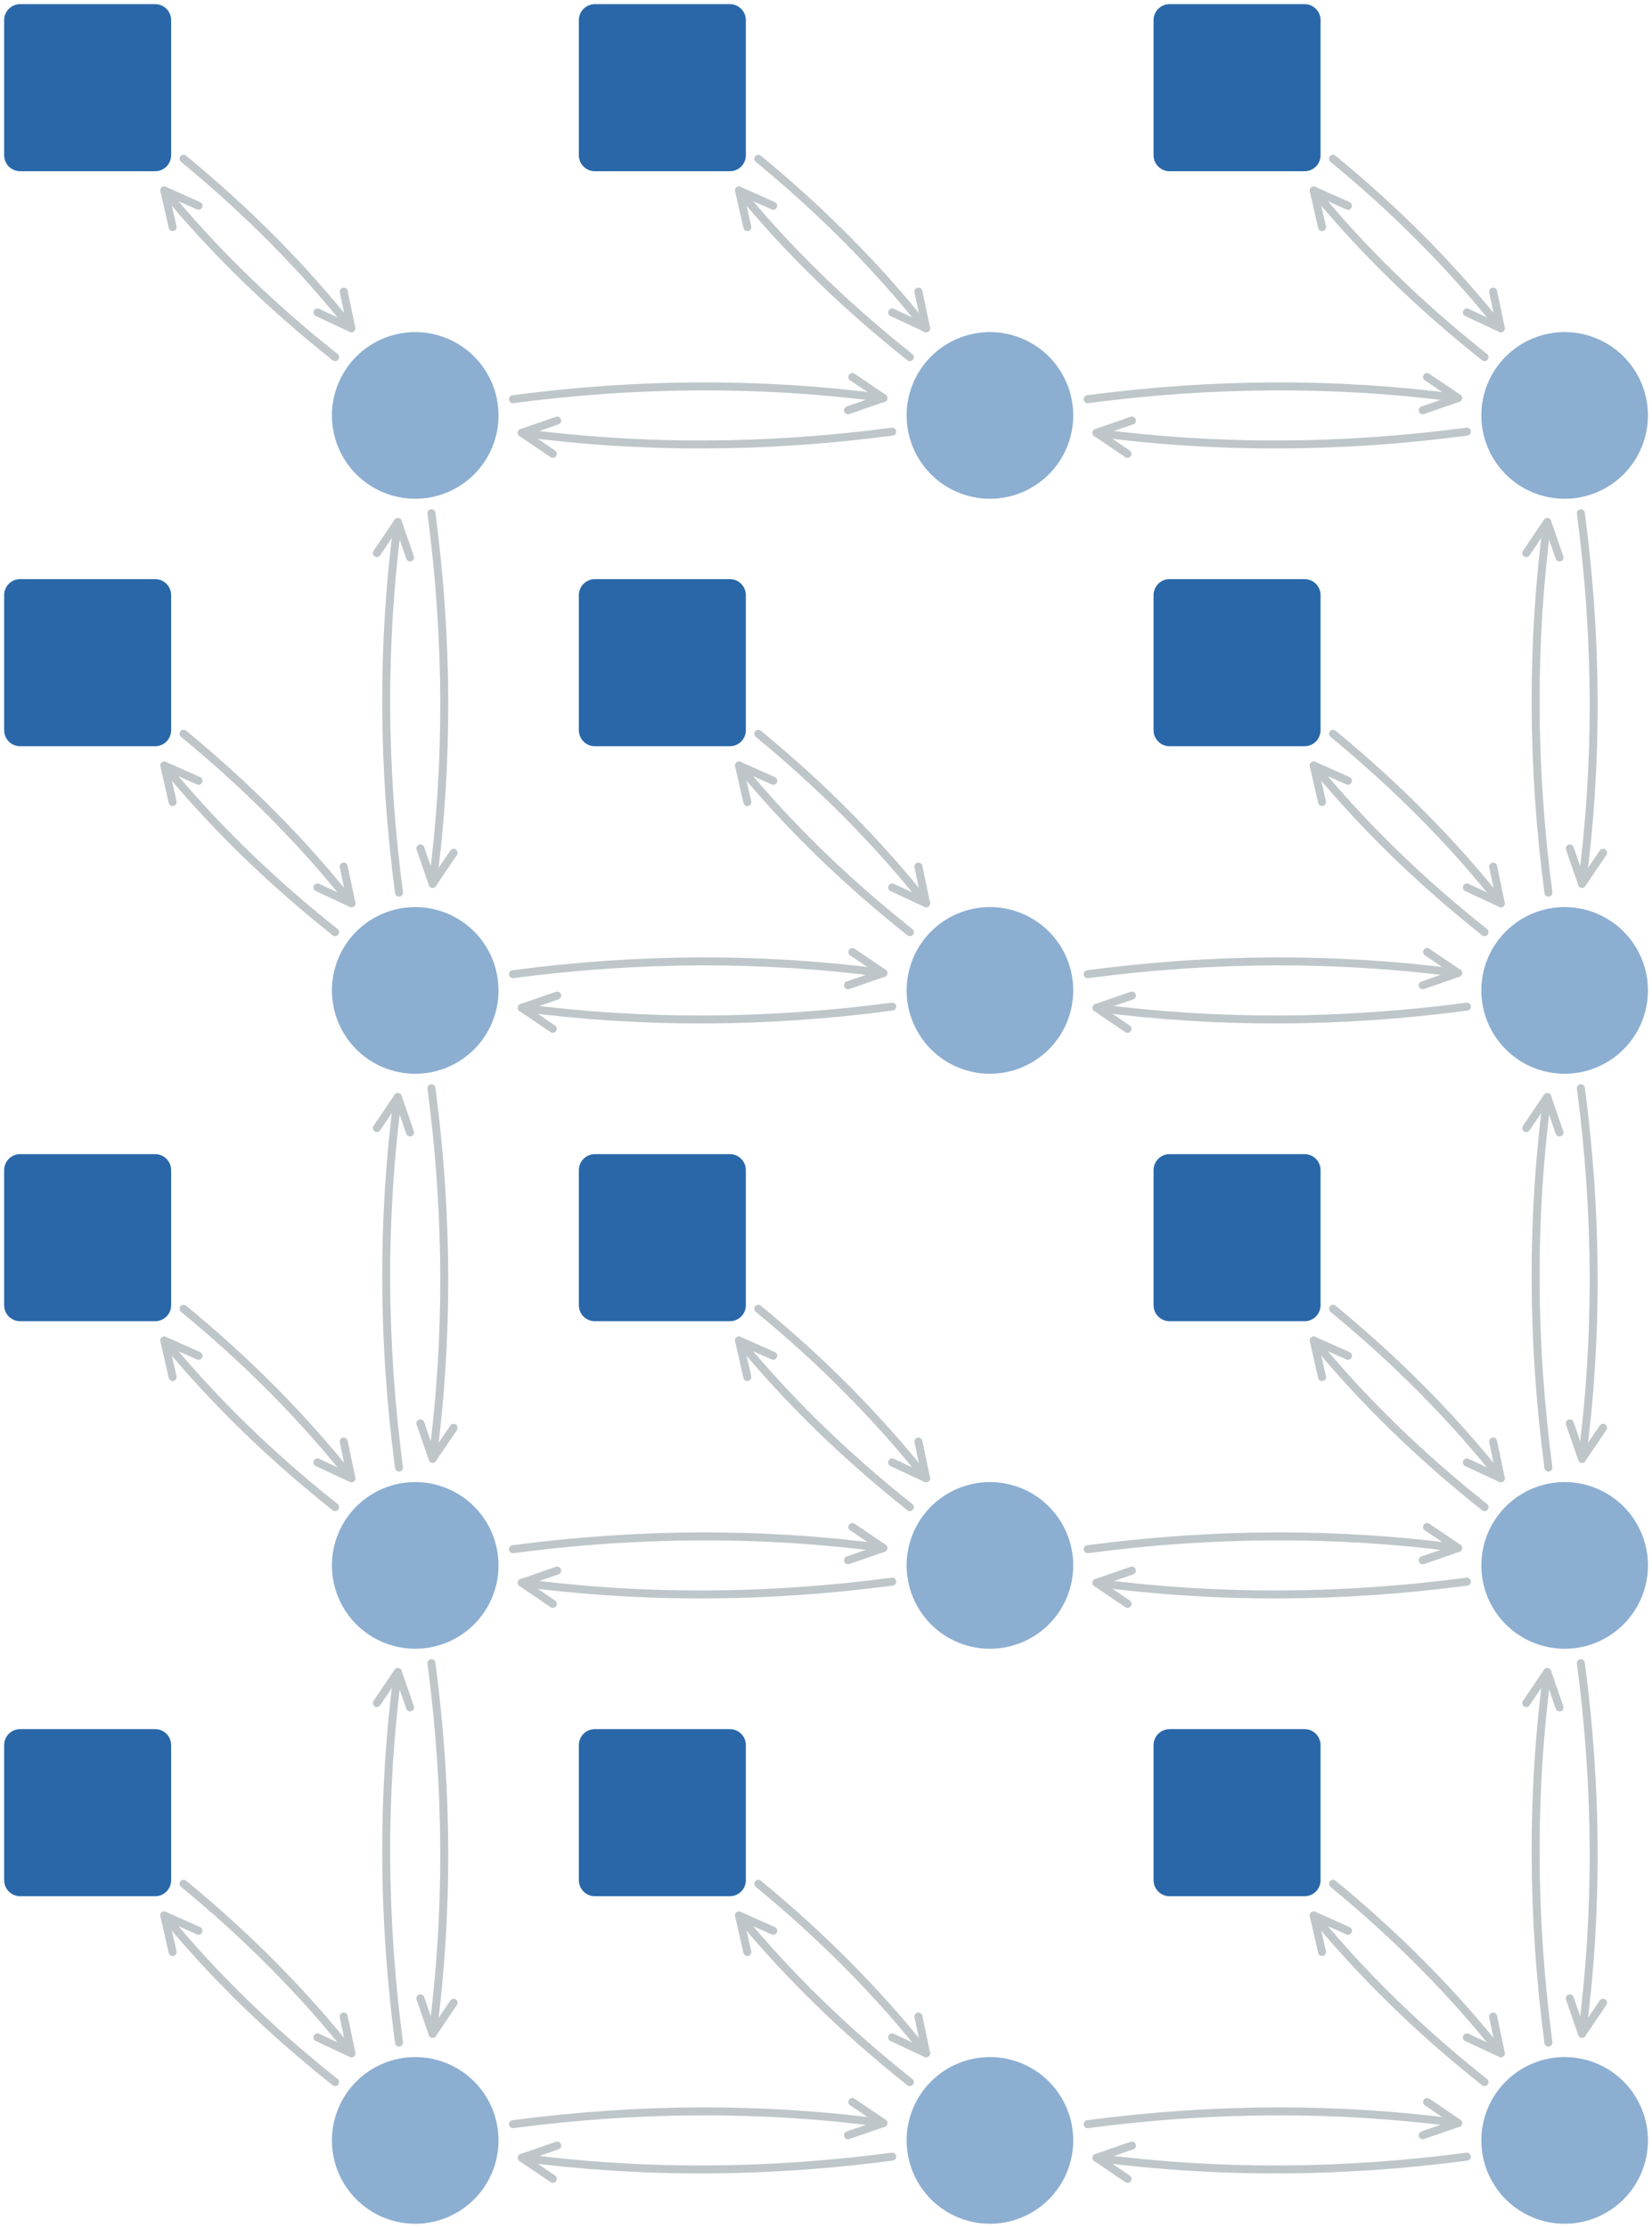 <?xml version="1.0" encoding="utf-8" standalone="no"?>
<!DOCTYPE svg PUBLIC "-//W3C//DTD SVG 1.1//EN"
  "http://www.w3.org/Graphics/SVG/1.1/DTD/svg11.dtd">
<svg xmlns:xlink="http://www.w3.org/1999/xlink" width="206.964pt" height="278.964pt" viewBox="0 0 206.964 278.964" xmlns="http://www.w3.org/2000/svg" version="1.1">
 <defs>
  <style type="text/css">*{stroke-linejoin: round; stroke-linecap: butt}</style>
 </defs>
 <g id="figure_1">
  <g id="patch_1">
   <path d="M 0 278.964 
L 206.964 278.964 
L 206.964 0 
L 0 0 
z
" style="fill: #ffffff"/>
  </g>
  <g id="axes_1">
   <g id="patch_2">
    <path d="M 52.02 61.956 
C 54.655 61.956 57.183 60.909 59.046 59.046 
C 60.909 57.183 61.956 54.655 61.956 52.02 
C 61.956 49.385 60.909 46.857 59.046 44.994 
C 57.183 43.131 54.655 42.084 52.02 42.084 
C 49.385 42.084 46.857 43.131 44.994 44.994 
C 43.131 46.857 42.084 49.385 42.084 52.02 
C 42.084 54.655 43.131 57.183 44.994 59.046 
C 46.857 60.909 49.385 61.956 52.02 61.956 
z
" style="fill: #8caed1; stroke: #8caed1; stroke-linejoin: miter"/>
   </g>
   <g id="patch_3">
    <path d="M 2.52 19.44 
L 19.44 19.44 
L 19.44 2.52 
L 2.52 2.52 
z
" style="fill: #2967a9; stroke: #2967a9; stroke-width: 4"/>
   </g>
   <g id="patch_4">
    <path d="M 124.02 61.956 
C 126.655 61.956 129.183 60.909 131.046 59.046 
C 132.909 57.183 133.956 54.655 133.956 52.02 
C 133.956 49.385 132.909 46.857 131.046 44.994 
C 129.183 43.131 126.655 42.084 124.02 42.084 
C 121.385 42.084 118.857 43.131 116.994 44.994 
C 115.131 46.857 114.084 49.385 114.084 52.02 
C 114.084 54.655 115.131 57.183 116.994 59.046 
C 118.857 60.909 121.385 61.956 124.02 61.956 
z
" style="fill: #8caed1; stroke: #8caed1; stroke-linejoin: miter"/>
   </g>
   <g id="patch_5">
    <path d="M 74.52 19.44 
L 91.44 19.44 
L 91.44 2.52 
L 74.52 2.52 
z
" style="fill: #2967a9; stroke: #2967a9; stroke-width: 4"/>
   </g>
   <g id="patch_6">
    <path d="M 196.02 61.956 
C 198.655 61.956 201.183 60.909 203.046 59.046 
C 204.909 57.183 205.956 54.655 205.956 52.02 
C 205.956 49.385 204.909 46.857 203.046 44.994 
C 201.183 43.131 198.655 42.084 196.02 42.084 
C 193.385 42.084 190.857 43.131 188.994 44.994 
C 187.131 46.857 186.084 49.385 186.084 52.02 
C 186.084 54.655 187.131 57.183 188.994 59.046 
C 190.857 60.909 193.385 61.956 196.02 61.956 
z
" style="fill: #8caed1; stroke: #8caed1; stroke-linejoin: miter"/>
   </g>
   <g id="patch_7">
    <path d="M 146.52 19.44 
L 163.44 19.44 
L 163.44 2.52 
L 146.52 2.52 
z
" style="fill: #2967a9; stroke: #2967a9; stroke-width: 4"/>
   </g>
   <g id="patch_8">
    <path d="M 52.02 133.956 
C 54.655 133.956 57.183 132.909 59.046 131.046 
C 60.909 129.183 61.956 126.655 61.956 124.02 
C 61.956 121.385 60.909 118.857 59.046 116.994 
C 57.183 115.131 54.655 114.084 52.02 114.084 
C 49.385 114.084 46.857 115.131 44.994 116.994 
C 43.131 118.857 42.084 121.385 42.084 124.02 
C 42.084 126.655 43.131 129.183 44.994 131.046 
C 46.857 132.909 49.385 133.956 52.02 133.956 
z
" style="fill: #8caed1; stroke: #8caed1; stroke-linejoin: miter"/>
   </g>
   <g id="patch_9">
    <path d="M 2.52 91.44 
L 19.44 91.44 
L 19.44 74.52 
L 2.52 74.52 
z
" style="fill: #2967a9; stroke: #2967a9; stroke-width: 4"/>
   </g>
   <g id="patch_10">
    <path d="M 124.02 133.956 
C 126.655 133.956 129.183 132.909 131.046 131.046 
C 132.909 129.183 133.956 126.655 133.956 124.02 
C 133.956 121.385 132.909 118.857 131.046 116.994 
C 129.183 115.131 126.655 114.084 124.02 114.084 
C 121.385 114.084 118.857 115.131 116.994 116.994 
C 115.131 118.857 114.084 121.385 114.084 124.02 
C 114.084 126.655 115.131 129.183 116.994 131.046 
C 118.857 132.909 121.385 133.956 124.02 133.956 
z
" style="fill: #8caed1; stroke: #8caed1; stroke-linejoin: miter"/>
   </g>
   <g id="patch_11">
    <path d="M 74.52 91.44 
L 91.44 91.44 
L 91.44 74.52 
L 74.52 74.52 
z
" style="fill: #2967a9; stroke: #2967a9; stroke-width: 4"/>
   </g>
   <g id="patch_12">
    <path d="M 196.02 133.956 
C 198.655 133.956 201.183 132.909 203.046 131.046 
C 204.909 129.183 205.956 126.655 205.956 124.02 
C 205.956 121.385 204.909 118.857 203.046 116.994 
C 201.183 115.131 198.655 114.084 196.02 114.084 
C 193.385 114.084 190.857 115.131 188.994 116.994 
C 187.131 118.857 186.084 121.385 186.084 124.02 
C 186.084 126.655 187.131 129.183 188.994 131.046 
C 190.857 132.909 193.385 133.956 196.02 133.956 
z
" style="fill: #8caed1; stroke: #8caed1; stroke-linejoin: miter"/>
   </g>
   <g id="patch_13">
    <path d="M 146.52 91.44 
L 163.44 91.44 
L 163.44 74.52 
L 146.52 74.52 
z
" style="fill: #2967a9; stroke: #2967a9; stroke-width: 4"/>
   </g>
   <g id="patch_14">
    <path d="M 52.02 205.956 
C 54.655 205.956 57.183 204.909 59.046 203.046 
C 60.909 201.183 61.956 198.655 61.956 196.02 
C 61.956 193.385 60.909 190.857 59.046 188.994 
C 57.183 187.131 54.655 186.084 52.02 186.084 
C 49.385 186.084 46.857 187.131 44.994 188.994 
C 43.131 190.857 42.084 193.385 42.084 196.02 
C 42.084 198.655 43.131 201.183 44.994 203.046 
C 46.857 204.909 49.385 205.956 52.02 205.956 
z
" style="fill: #8caed1; stroke: #8caed1; stroke-linejoin: miter"/>
   </g>
   <g id="patch_15">
    <path d="M 2.52 163.44 
L 19.44 163.44 
L 19.44 146.52 
L 2.52 146.52 
z
" style="fill: #2967a9; stroke: #2967a9; stroke-width: 4"/>
   </g>
   <g id="patch_16">
    <path d="M 124.02 205.956 
C 126.655 205.956 129.183 204.909 131.046 203.046 
C 132.909 201.183 133.956 198.655 133.956 196.02 
C 133.956 193.385 132.909 190.857 131.046 188.994 
C 129.183 187.131 126.655 186.084 124.02 186.084 
C 121.385 186.084 118.857 187.131 116.994 188.994 
C 115.131 190.857 114.084 193.385 114.084 196.02 
C 114.084 198.655 115.131 201.183 116.994 203.046 
C 118.857 204.909 121.385 205.956 124.02 205.956 
z
" style="fill: #8caed1; stroke: #8caed1; stroke-linejoin: miter"/>
   </g>
   <g id="patch_17">
    <path d="M 74.52 163.44 
L 91.44 163.44 
L 91.44 146.52 
L 74.52 146.52 
z
" style="fill: #2967a9; stroke: #2967a9; stroke-width: 4"/>
   </g>
   <g id="patch_18">
    <path d="M 196.02 205.956 
C 198.655 205.956 201.183 204.909 203.046 203.046 
C 204.909 201.183 205.956 198.655 205.956 196.02 
C 205.956 193.385 204.909 190.857 203.046 188.994 
C 201.183 187.131 198.655 186.084 196.02 186.084 
C 193.385 186.084 190.857 187.131 188.994 188.994 
C 187.131 190.857 186.084 193.385 186.084 196.02 
C 186.084 198.655 187.131 201.183 188.994 203.046 
C 190.857 204.909 193.385 205.956 196.02 205.956 
z
" style="fill: #8caed1; stroke: #8caed1; stroke-linejoin: miter"/>
   </g>
   <g id="patch_19">
    <path d="M 146.52 163.44 
L 163.44 163.44 
L 163.44 146.52 
L 146.52 146.52 
z
" style="fill: #2967a9; stroke: #2967a9; stroke-width: 4"/>
   </g>
   <g id="patch_20">
    <path d="M 52.02 277.956 
C 54.655 277.956 57.183 276.909 59.046 275.046 
C 60.909 273.183 61.956 270.655 61.956 268.02 
C 61.956 265.385 60.909 262.857 59.046 260.994 
C 57.183 259.131 54.655 258.084 52.02 258.084 
C 49.385 258.084 46.857 259.131 44.994 260.994 
C 43.131 262.857 42.084 265.385 42.084 268.02 
C 42.084 270.655 43.131 273.183 44.994 275.046 
C 46.857 276.909 49.385 277.956 52.02 277.956 
z
" style="fill: #8caed1; stroke: #8caed1; stroke-linejoin: miter"/>
   </g>
   <g id="patch_21">
    <path d="M 2.52 235.44 
L 19.44 235.44 
L 19.44 218.52 
L 2.52 218.52 
z
" style="fill: #2967a9; stroke: #2967a9; stroke-width: 4"/>
   </g>
   <g id="patch_22">
    <path d="M 124.02 277.956 
C 126.655 277.956 129.183 276.909 131.046 275.046 
C 132.909 273.183 133.956 270.655 133.956 268.02 
C 133.956 265.385 132.909 262.857 131.046 260.994 
C 129.183 259.131 126.655 258.084 124.02 258.084 
C 121.385 258.084 118.857 259.131 116.994 260.994 
C 115.131 262.857 114.084 265.385 114.084 268.02 
C 114.084 270.655 115.131 273.183 116.994 275.046 
C 118.857 276.909 121.385 277.956 124.02 277.956 
z
" style="fill: #8caed1; stroke: #8caed1; stroke-linejoin: miter"/>
   </g>
   <g id="patch_23">
    <path d="M 74.52 235.44 
L 91.44 235.44 
L 91.44 218.52 
L 74.52 218.52 
z
" style="fill: #2967a9; stroke: #2967a9; stroke-width: 4"/>
   </g>
   <g id="patch_24">
    <path d="M 196.02 277.956 
C 198.655 277.956 201.183 276.909 203.046 275.046 
C 204.909 273.183 205.956 270.655 205.956 268.02 
C 205.956 265.385 204.909 262.857 203.046 260.994 
C 201.183 259.131 198.655 258.084 196.02 258.084 
C 193.385 258.084 190.857 259.131 188.994 260.994 
C 187.131 262.857 186.084 265.385 186.084 268.02 
C 186.084 270.655 187.131 273.183 188.994 275.046 
C 190.857 276.909 193.385 277.956 196.02 277.956 
z
" style="fill: #8caed1; stroke: #8caed1; stroke-linejoin: miter"/>
   </g>
   <g id="patch_25">
    <path d="M 146.52 235.44 
L 163.44 235.44 
L 163.44 218.52 
L 146.52 218.52 
z
" style="fill: #2967a9; stroke: #2967a9; stroke-width: 4"/>
   </g>
   <g id="patch_26">
    <path d="M 41.987 44.722 
Q 29.76 35.027 20.584 23.854 
" clip-path="url(#p8a2049e954)" style="fill: none; stroke: #bfc6c9; stroke-linecap: round"/>
    <path d="M 21.627 28.433 
L 20.584 23.854 
L 24.872 25.767 
" clip-path="url(#p8a2049e954)" style="fill: none; stroke: #bfc6c9; stroke-linecap: round"/>
   </g>
   <g id="patch_27">
    <path d="M 64.264 49.988 
Q 88.022 46.852 110.672 49.842 
" clip-path="url(#p8a2049e954)" style="fill: none; stroke: #bfc6c9; stroke-linecap: round"/>
    <path d="M 106.783 47.21 
L 110.672 49.842 
L 106.233 51.374 
" clip-path="url(#p8a2049e954)" style="fill: none; stroke: #bfc6c9; stroke-linecap: round"/>
   </g>
   <g id="patch_28">
    <path d="M 54.052 64.264 
Q 57.188 88.022 54.198 110.672 
" clip-path="url(#p8a2049e954)" style="fill: none; stroke: #bfc6c9; stroke-linecap: round"/>
    <path d="M 56.83 106.783 
L 54.198 110.672 
L 52.666 106.233 
" clip-path="url(#p8a2049e954)" style="fill: none; stroke: #bfc6c9; stroke-linecap: round"/>
   </g>
   <g id="patch_29">
    <path d="M 22.998 19.881 
Q 35.029 29.763 44.024 41.108 
" clip-path="url(#p8a2049e954)" style="fill: none; stroke: #bfc6c9; stroke-linecap: round"/>
    <path d="M 43.061 36.512 
L 44.024 41.108 
L 39.77 39.122 
" clip-path="url(#p8a2049e954)" style="fill: none; stroke: #bfc6c9; stroke-linecap: round"/>
   </g>
   <g id="patch_30">
    <path d="M 113.987 44.722 
Q 101.76 35.027 92.584 23.854 
" clip-path="url(#p8a2049e954)" style="fill: none; stroke: #bfc6c9; stroke-linecap: round"/>
    <path d="M 93.627 28.433 
L 92.584 23.854 
L 96.872 25.767 
" clip-path="url(#p8a2049e954)" style="fill: none; stroke: #bfc6c9; stroke-linecap: round"/>
   </g>
   <g id="patch_31">
    <path d="M 136.264 49.988 
Q 160.022 46.852 182.672 49.842 
" clip-path="url(#p8a2049e954)" style="fill: none; stroke: #bfc6c9; stroke-linecap: round"/>
    <path d="M 178.783 47.21 
L 182.672 49.842 
L 178.233 51.374 
" clip-path="url(#p8a2049e954)" style="fill: none; stroke: #bfc6c9; stroke-linecap: round"/>
   </g>
   <g id="patch_32">
    <path d="M 111.776 54.052 
Q 88.018 57.188 65.368 54.198 
" clip-path="url(#p8a2049e954)" style="fill: none; stroke: #bfc6c9; stroke-linecap: round"/>
    <path d="M 69.257 56.83 
L 65.368 54.198 
L 69.807 52.666 
" clip-path="url(#p8a2049e954)" style="fill: none; stroke: #bfc6c9; stroke-linecap: round"/>
   </g>
   <g id="patch_33">
    <path d="M 94.998 19.881 
Q 107.029 29.763 116.024 41.108 
" clip-path="url(#p8a2049e954)" style="fill: none; stroke: #bfc6c9; stroke-linecap: round"/>
    <path d="M 115.061 36.512 
L 116.024 41.108 
L 111.77 39.122 
" clip-path="url(#p8a2049e954)" style="fill: none; stroke: #bfc6c9; stroke-linecap: round"/>
   </g>
   <g id="patch_34">
    <path d="M 185.987 44.722 
Q 173.76 35.027 164.584 23.854 
" clip-path="url(#p8a2049e954)" style="fill: none; stroke: #bfc6c9; stroke-linecap: round"/>
    <path d="M 165.627 28.433 
L 164.584 23.854 
L 168.872 25.767 
" clip-path="url(#p8a2049e954)" style="fill: none; stroke: #bfc6c9; stroke-linecap: round"/>
   </g>
   <g id="patch_35">
    <path d="M 183.776 54.052 
Q 160.018 57.188 137.368 54.198 
" clip-path="url(#p8a2049e954)" style="fill: none; stroke: #bfc6c9; stroke-linecap: round"/>
    <path d="M 141.257 56.83 
L 137.368 54.198 
L 141.807 52.666 
" clip-path="url(#p8a2049e954)" style="fill: none; stroke: #bfc6c9; stroke-linecap: round"/>
   </g>
   <g id="patch_36">
    <path d="M 198.052 64.264 
Q 201.188 88.022 198.198 110.672 
" clip-path="url(#p8a2049e954)" style="fill: none; stroke: #bfc6c9; stroke-linecap: round"/>
    <path d="M 200.83 106.783 
L 198.198 110.672 
L 196.666 106.233 
" clip-path="url(#p8a2049e954)" style="fill: none; stroke: #bfc6c9; stroke-linecap: round"/>
   </g>
   <g id="patch_37">
    <path d="M 166.998 19.881 
Q 179.029 29.763 188.024 41.108 
" clip-path="url(#p8a2049e954)" style="fill: none; stroke: #bfc6c9; stroke-linecap: round"/>
    <path d="M 187.061 36.512 
L 188.024 41.108 
L 183.77 39.122 
" clip-path="url(#p8a2049e954)" style="fill: none; stroke: #bfc6c9; stroke-linecap: round"/>
   </g>
   <g id="patch_38">
    <path d="M 41.987 116.722 
Q 29.76 107.027 20.584 95.854 
" clip-path="url(#p8a2049e954)" style="fill: none; stroke: #bfc6c9; stroke-linecap: round"/>
    <path d="M 21.627 100.433 
L 20.584 95.854 
L 24.872 97.767 
" clip-path="url(#p8a2049e954)" style="fill: none; stroke: #bfc6c9; stroke-linecap: round"/>
   </g>
   <g id="patch_39">
    <path d="M 64.264 121.988 
Q 88.022 118.852 110.672 121.842 
" clip-path="url(#p8a2049e954)" style="fill: none; stroke: #bfc6c9; stroke-linecap: round"/>
    <path d="M 106.783 119.21 
L 110.672 121.842 
L 106.233 123.374 
" clip-path="url(#p8a2049e954)" style="fill: none; stroke: #bfc6c9; stroke-linecap: round"/>
   </g>
   <g id="patch_40">
    <path d="M 54.052 136.264 
Q 57.188 160.022 54.198 182.672 
" clip-path="url(#p8a2049e954)" style="fill: none; stroke: #bfc6c9; stroke-linecap: round"/>
    <path d="M 56.83 178.783 
L 54.198 182.672 
L 52.666 178.233 
" clip-path="url(#p8a2049e954)" style="fill: none; stroke: #bfc6c9; stroke-linecap: round"/>
   </g>
   <g id="patch_41">
    <path d="M 49.988 111.776 
Q 46.852 88.018 49.842 65.368 
" clip-path="url(#p8a2049e954)" style="fill: none; stroke: #bfc6c9; stroke-linecap: round"/>
    <path d="M 47.21 69.257 
L 49.842 65.368 
L 51.374 69.807 
" clip-path="url(#p8a2049e954)" style="fill: none; stroke: #bfc6c9; stroke-linecap: round"/>
   </g>
   <g id="patch_42">
    <path d="M 22.998 91.881 
Q 35.029 101.763 44.024 113.108 
" clip-path="url(#p8a2049e954)" style="fill: none; stroke: #bfc6c9; stroke-linecap: round"/>
    <path d="M 43.061 108.512 
L 44.024 113.108 
L 39.77 111.122 
" clip-path="url(#p8a2049e954)" style="fill: none; stroke: #bfc6c9; stroke-linecap: round"/>
   </g>
   <g id="patch_43">
    <path d="M 113.987 116.722 
Q 101.76 107.027 92.584 95.854 
" clip-path="url(#p8a2049e954)" style="fill: none; stroke: #bfc6c9; stroke-linecap: round"/>
    <path d="M 93.627 100.433 
L 92.584 95.854 
L 96.872 97.767 
" clip-path="url(#p8a2049e954)" style="fill: none; stroke: #bfc6c9; stroke-linecap: round"/>
   </g>
   <g id="patch_44">
    <path d="M 136.264 121.988 
Q 160.022 118.852 182.672 121.842 
" clip-path="url(#p8a2049e954)" style="fill: none; stroke: #bfc6c9; stroke-linecap: round"/>
    <path d="M 178.783 119.21 
L 182.672 121.842 
L 178.233 123.374 
" clip-path="url(#p8a2049e954)" style="fill: none; stroke: #bfc6c9; stroke-linecap: round"/>
   </g>
   <g id="patch_45">
    <path d="M 111.776 126.052 
Q 88.018 129.188 65.368 126.198 
" clip-path="url(#p8a2049e954)" style="fill: none; stroke: #bfc6c9; stroke-linecap: round"/>
    <path d="M 69.257 128.83 
L 65.368 126.198 
L 69.807 124.666 
" clip-path="url(#p8a2049e954)" style="fill: none; stroke: #bfc6c9; stroke-linecap: round"/>
   </g>
   <g id="patch_46">
    <path d="M 94.998 91.881 
Q 107.029 101.763 116.024 113.108 
" clip-path="url(#p8a2049e954)" style="fill: none; stroke: #bfc6c9; stroke-linecap: round"/>
    <path d="M 115.061 108.512 
L 116.024 113.108 
L 111.77 111.122 
" clip-path="url(#p8a2049e954)" style="fill: none; stroke: #bfc6c9; stroke-linecap: round"/>
   </g>
   <g id="patch_47">
    <path d="M 185.987 116.722 
Q 173.76 107.027 164.584 95.854 
" clip-path="url(#p8a2049e954)" style="fill: none; stroke: #bfc6c9; stroke-linecap: round"/>
    <path d="M 165.627 100.433 
L 164.584 95.854 
L 168.872 97.767 
" clip-path="url(#p8a2049e954)" style="fill: none; stroke: #bfc6c9; stroke-linecap: round"/>
   </g>
   <g id="patch_48">
    <path d="M 183.776 126.052 
Q 160.018 129.188 137.368 126.198 
" clip-path="url(#p8a2049e954)" style="fill: none; stroke: #bfc6c9; stroke-linecap: round"/>
    <path d="M 141.257 128.83 
L 137.368 126.198 
L 141.807 124.666 
" clip-path="url(#p8a2049e954)" style="fill: none; stroke: #bfc6c9; stroke-linecap: round"/>
   </g>
   <g id="patch_49">
    <path d="M 198.052 136.264 
Q 201.188 160.022 198.198 182.672 
" clip-path="url(#p8a2049e954)" style="fill: none; stroke: #bfc6c9; stroke-linecap: round"/>
    <path d="M 200.83 178.783 
L 198.198 182.672 
L 196.666 178.233 
" clip-path="url(#p8a2049e954)" style="fill: none; stroke: #bfc6c9; stroke-linecap: round"/>
   </g>
   <g id="patch_50">
    <path d="M 193.988 111.776 
Q 190.852 88.018 193.842 65.368 
" clip-path="url(#p8a2049e954)" style="fill: none; stroke: #bfc6c9; stroke-linecap: round"/>
    <path d="M 191.21 69.257 
L 193.842 65.368 
L 195.374 69.807 
" clip-path="url(#p8a2049e954)" style="fill: none; stroke: #bfc6c9; stroke-linecap: round"/>
   </g>
   <g id="patch_51">
    <path d="M 166.998 91.881 
Q 179.029 101.763 188.024 113.108 
" clip-path="url(#p8a2049e954)" style="fill: none; stroke: #bfc6c9; stroke-linecap: round"/>
    <path d="M 187.061 108.512 
L 188.024 113.108 
L 183.77 111.122 
" clip-path="url(#p8a2049e954)" style="fill: none; stroke: #bfc6c9; stroke-linecap: round"/>
   </g>
   <g id="patch_52">
    <path d="M 41.987 188.722 
Q 29.76 179.027 20.584 167.854 
" clip-path="url(#p8a2049e954)" style="fill: none; stroke: #bfc6c9; stroke-linecap: round"/>
    <path d="M 21.627 172.433 
L 20.584 167.854 
L 24.872 169.767 
" clip-path="url(#p8a2049e954)" style="fill: none; stroke: #bfc6c9; stroke-linecap: round"/>
   </g>
   <g id="patch_53">
    <path d="M 64.264 193.988 
Q 88.022 190.852 110.672 193.842 
" clip-path="url(#p8a2049e954)" style="fill: none; stroke: #bfc6c9; stroke-linecap: round"/>
    <path d="M 106.783 191.21 
L 110.672 193.842 
L 106.233 195.374 
" clip-path="url(#p8a2049e954)" style="fill: none; stroke: #bfc6c9; stroke-linecap: round"/>
   </g>
   <g id="patch_54">
    <path d="M 54.052 208.264 
Q 57.188 232.022 54.198 254.672 
" clip-path="url(#p8a2049e954)" style="fill: none; stroke: #bfc6c9; stroke-linecap: round"/>
    <path d="M 56.83 250.783 
L 54.198 254.672 
L 52.666 250.233 
" clip-path="url(#p8a2049e954)" style="fill: none; stroke: #bfc6c9; stroke-linecap: round"/>
   </g>
   <g id="patch_55">
    <path d="M 49.988 183.776 
Q 46.852 160.018 49.842 137.368 
" clip-path="url(#p8a2049e954)" style="fill: none; stroke: #bfc6c9; stroke-linecap: round"/>
    <path d="M 47.21 141.257 
L 49.842 137.368 
L 51.374 141.807 
" clip-path="url(#p8a2049e954)" style="fill: none; stroke: #bfc6c9; stroke-linecap: round"/>
   </g>
   <g id="patch_56">
    <path d="M 22.998 163.881 
Q 35.029 173.763 44.024 185.108 
" clip-path="url(#p8a2049e954)" style="fill: none; stroke: #bfc6c9; stroke-linecap: round"/>
    <path d="M 43.061 180.512 
L 44.024 185.108 
L 39.77 183.122 
" clip-path="url(#p8a2049e954)" style="fill: none; stroke: #bfc6c9; stroke-linecap: round"/>
   </g>
   <g id="patch_57">
    <path d="M 113.987 188.722 
Q 101.76 179.027 92.584 167.854 
" clip-path="url(#p8a2049e954)" style="fill: none; stroke: #bfc6c9; stroke-linecap: round"/>
    <path d="M 93.627 172.433 
L 92.584 167.854 
L 96.872 169.767 
" clip-path="url(#p8a2049e954)" style="fill: none; stroke: #bfc6c9; stroke-linecap: round"/>
   </g>
   <g id="patch_58">
    <path d="M 136.264 193.988 
Q 160.022 190.852 182.672 193.842 
" clip-path="url(#p8a2049e954)" style="fill: none; stroke: #bfc6c9; stroke-linecap: round"/>
    <path d="M 178.783 191.21 
L 182.672 193.842 
L 178.233 195.374 
" clip-path="url(#p8a2049e954)" style="fill: none; stroke: #bfc6c9; stroke-linecap: round"/>
   </g>
   <g id="patch_59">
    <path d="M 111.776 198.052 
Q 88.018 201.188 65.368 198.198 
" clip-path="url(#p8a2049e954)" style="fill: none; stroke: #bfc6c9; stroke-linecap: round"/>
    <path d="M 69.257 200.83 
L 65.368 198.198 
L 69.807 196.666 
" clip-path="url(#p8a2049e954)" style="fill: none; stroke: #bfc6c9; stroke-linecap: round"/>
   </g>
   <g id="patch_60">
    <path d="M 94.998 163.881 
Q 107.029 173.763 116.024 185.108 
" clip-path="url(#p8a2049e954)" style="fill: none; stroke: #bfc6c9; stroke-linecap: round"/>
    <path d="M 115.061 180.512 
L 116.024 185.108 
L 111.77 183.122 
" clip-path="url(#p8a2049e954)" style="fill: none; stroke: #bfc6c9; stroke-linecap: round"/>
   </g>
   <g id="patch_61">
    <path d="M 185.987 188.722 
Q 173.76 179.027 164.584 167.854 
" clip-path="url(#p8a2049e954)" style="fill: none; stroke: #bfc6c9; stroke-linecap: round"/>
    <path d="M 165.627 172.433 
L 164.584 167.854 
L 168.872 169.767 
" clip-path="url(#p8a2049e954)" style="fill: none; stroke: #bfc6c9; stroke-linecap: round"/>
   </g>
   <g id="patch_62">
    <path d="M 183.776 198.052 
Q 160.018 201.188 137.368 198.198 
" clip-path="url(#p8a2049e954)" style="fill: none; stroke: #bfc6c9; stroke-linecap: round"/>
    <path d="M 141.257 200.83 
L 137.368 198.198 
L 141.807 196.666 
" clip-path="url(#p8a2049e954)" style="fill: none; stroke: #bfc6c9; stroke-linecap: round"/>
   </g>
   <g id="patch_63">
    <path d="M 198.052 208.264 
Q 201.188 232.022 198.198 254.672 
" clip-path="url(#p8a2049e954)" style="fill: none; stroke: #bfc6c9; stroke-linecap: round"/>
    <path d="M 200.83 250.783 
L 198.198 254.672 
L 196.666 250.233 
" clip-path="url(#p8a2049e954)" style="fill: none; stroke: #bfc6c9; stroke-linecap: round"/>
   </g>
   <g id="patch_64">
    <path d="M 193.988 183.776 
Q 190.852 160.018 193.842 137.368 
" clip-path="url(#p8a2049e954)" style="fill: none; stroke: #bfc6c9; stroke-linecap: round"/>
    <path d="M 191.21 141.257 
L 193.842 137.368 
L 195.374 141.807 
" clip-path="url(#p8a2049e954)" style="fill: none; stroke: #bfc6c9; stroke-linecap: round"/>
   </g>
   <g id="patch_65">
    <path d="M 166.998 163.881 
Q 179.029 173.763 188.024 185.108 
" clip-path="url(#p8a2049e954)" style="fill: none; stroke: #bfc6c9; stroke-linecap: round"/>
    <path d="M 187.061 180.512 
L 188.024 185.108 
L 183.77 183.122 
" clip-path="url(#p8a2049e954)" style="fill: none; stroke: #bfc6c9; stroke-linecap: round"/>
   </g>
   <g id="patch_66">
    <path d="M 41.987 260.722 
Q 29.76 251.027 20.584 239.854 
" clip-path="url(#p8a2049e954)" style="fill: none; stroke: #bfc6c9; stroke-linecap: round"/>
    <path d="M 21.627 244.433 
L 20.584 239.854 
L 24.872 241.767 
" clip-path="url(#p8a2049e954)" style="fill: none; stroke: #bfc6c9; stroke-linecap: round"/>
   </g>
   <g id="patch_67">
    <path d="M 64.264 265.988 
Q 88.022 262.852 110.672 265.842 
" clip-path="url(#p8a2049e954)" style="fill: none; stroke: #bfc6c9; stroke-linecap: round"/>
    <path d="M 106.783 263.21 
L 110.672 265.842 
L 106.233 267.374 
" clip-path="url(#p8a2049e954)" style="fill: none; stroke: #bfc6c9; stroke-linecap: round"/>
   </g>
   <g id="patch_68">
    <path d="M 49.988 255.776 
Q 46.852 232.018 49.842 209.368 
" clip-path="url(#p8a2049e954)" style="fill: none; stroke: #bfc6c9; stroke-linecap: round"/>
    <path d="M 47.21 213.257 
L 49.842 209.368 
L 51.374 213.807 
" clip-path="url(#p8a2049e954)" style="fill: none; stroke: #bfc6c9; stroke-linecap: round"/>
   </g>
   <g id="patch_69">
    <path d="M 22.998 235.881 
Q 35.029 245.763 44.024 257.108 
" clip-path="url(#p8a2049e954)" style="fill: none; stroke: #bfc6c9; stroke-linecap: round"/>
    <path d="M 43.061 252.512 
L 44.024 257.108 
L 39.77 255.122 
" clip-path="url(#p8a2049e954)" style="fill: none; stroke: #bfc6c9; stroke-linecap: round"/>
   </g>
   <g id="patch_70">
    <path d="M 113.987 260.722 
Q 101.76 251.027 92.584 239.854 
" clip-path="url(#p8a2049e954)" style="fill: none; stroke: #bfc6c9; stroke-linecap: round"/>
    <path d="M 93.627 244.433 
L 92.584 239.854 
L 96.872 241.767 
" clip-path="url(#p8a2049e954)" style="fill: none; stroke: #bfc6c9; stroke-linecap: round"/>
   </g>
   <g id="patch_71">
    <path d="M 136.264 265.988 
Q 160.022 262.852 182.672 265.842 
" clip-path="url(#p8a2049e954)" style="fill: none; stroke: #bfc6c9; stroke-linecap: round"/>
    <path d="M 178.783 263.21 
L 182.672 265.842 
L 178.233 267.374 
" clip-path="url(#p8a2049e954)" style="fill: none; stroke: #bfc6c9; stroke-linecap: round"/>
   </g>
   <g id="patch_72">
    <path d="M 111.776 270.052 
Q 88.018 273.188 65.368 270.198 
" clip-path="url(#p8a2049e954)" style="fill: none; stroke: #bfc6c9; stroke-linecap: round"/>
    <path d="M 69.257 272.83 
L 65.368 270.198 
L 69.807 268.666 
" clip-path="url(#p8a2049e954)" style="fill: none; stroke: #bfc6c9; stroke-linecap: round"/>
   </g>
   <g id="patch_73">
    <path d="M 94.998 235.881 
Q 107.029 245.763 116.024 257.108 
" clip-path="url(#p8a2049e954)" style="fill: none; stroke: #bfc6c9; stroke-linecap: round"/>
    <path d="M 115.061 252.512 
L 116.024 257.108 
L 111.77 255.122 
" clip-path="url(#p8a2049e954)" style="fill: none; stroke: #bfc6c9; stroke-linecap: round"/>
   </g>
   <g id="patch_74">
    <path d="M 185.987 260.722 
Q 173.76 251.027 164.584 239.854 
" clip-path="url(#p8a2049e954)" style="fill: none; stroke: #bfc6c9; stroke-linecap: round"/>
    <path d="M 165.627 244.433 
L 164.584 239.854 
L 168.872 241.767 
" clip-path="url(#p8a2049e954)" style="fill: none; stroke: #bfc6c9; stroke-linecap: round"/>
   </g>
   <g id="patch_75">
    <path d="M 183.776 270.052 
Q 160.018 273.188 137.368 270.198 
" clip-path="url(#p8a2049e954)" style="fill: none; stroke: #bfc6c9; stroke-linecap: round"/>
    <path d="M 141.257 272.83 
L 137.368 270.198 
L 141.807 268.666 
" clip-path="url(#p8a2049e954)" style="fill: none; stroke: #bfc6c9; stroke-linecap: round"/>
   </g>
   <g id="patch_76">
    <path d="M 193.988 255.776 
Q 190.852 232.018 193.842 209.368 
" clip-path="url(#p8a2049e954)" style="fill: none; stroke: #bfc6c9; stroke-linecap: round"/>
    <path d="M 191.21 213.257 
L 193.842 209.368 
L 195.374 213.807 
" clip-path="url(#p8a2049e954)" style="fill: none; stroke: #bfc6c9; stroke-linecap: round"/>
   </g>
   <g id="patch_77">
    <path d="M 166.998 235.881 
Q 179.029 245.763 188.024 257.108 
" clip-path="url(#p8a2049e954)" style="fill: none; stroke: #bfc6c9; stroke-linecap: round"/>
    <path d="M 187.061 252.512 
L 188.024 257.108 
L 183.77 255.122 
" clip-path="url(#p8a2049e954)" style="fill: none; stroke: #bfc6c9; stroke-linecap: round"/>
   </g>
  </g>
 </g>
 <defs>
  <clipPath id="p8a2049e954">
   <rect x="0" y="-0" width="206.964" height="278.964"/>
  </clipPath>
 </defs>
</svg>
